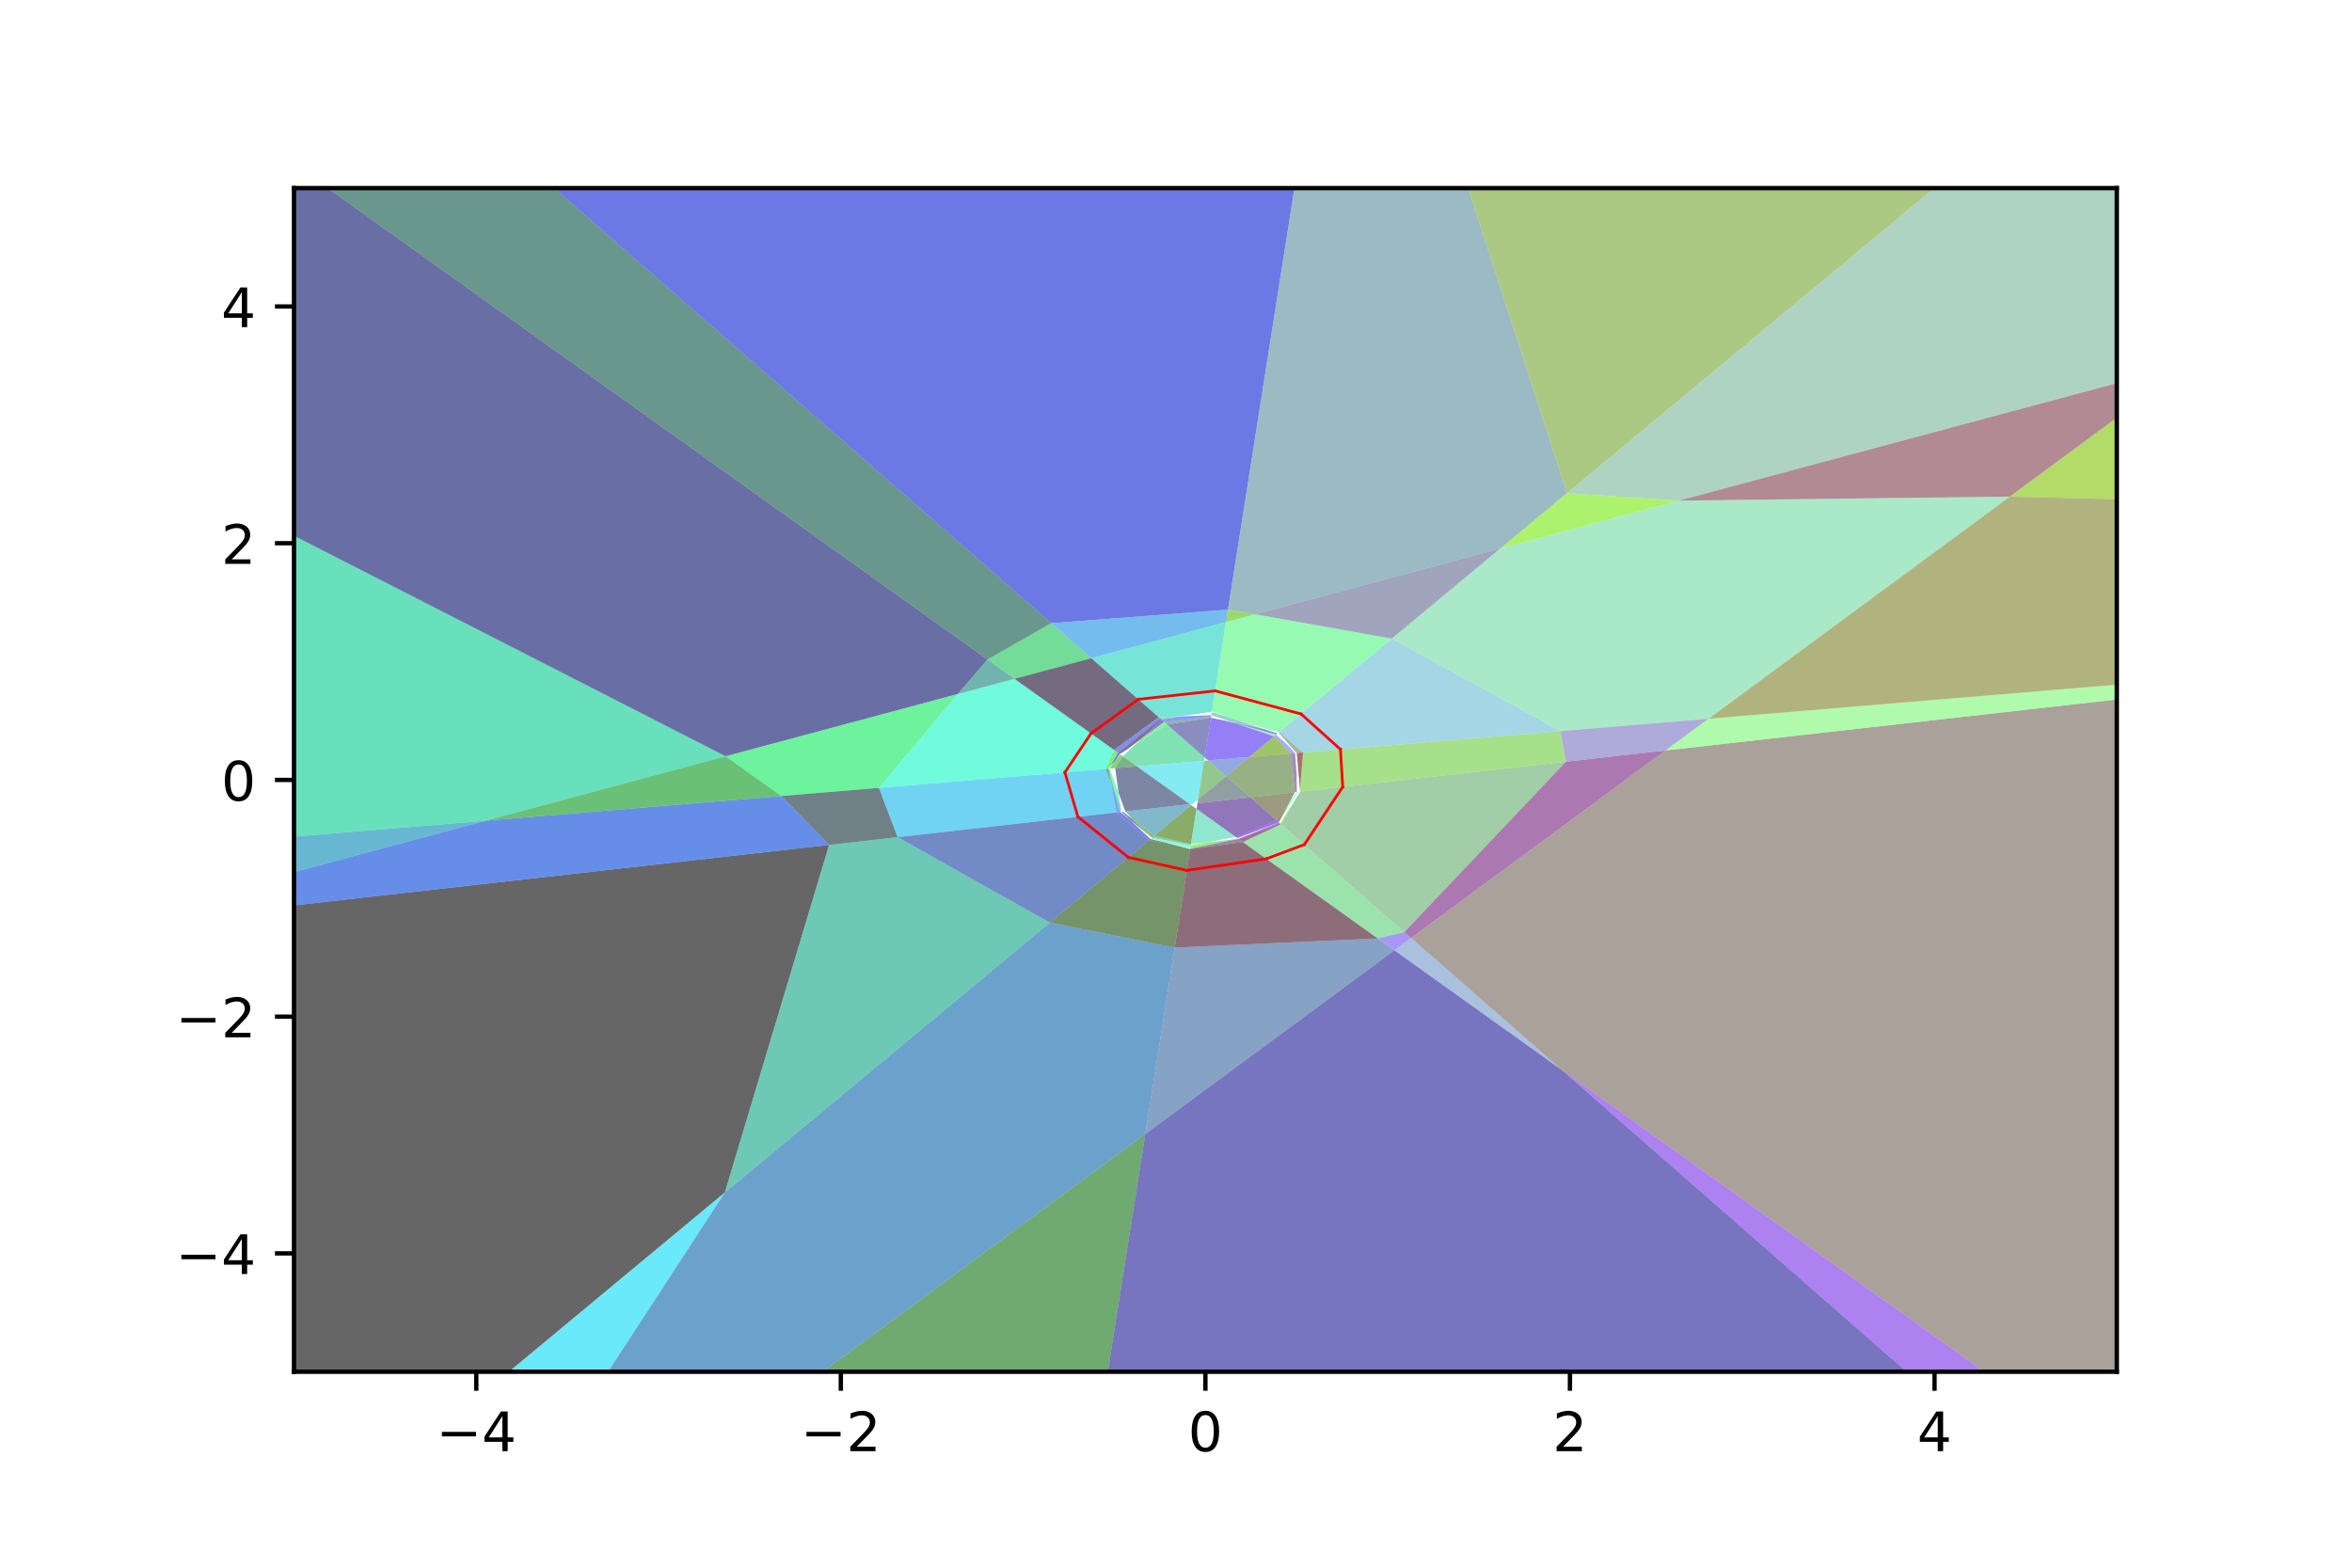 <?xml version="1.0" encoding="utf-8" standalone="no"?>
<!DOCTYPE svg PUBLIC "-//W3C//DTD SVG 1.1//EN"
  "http://www.w3.org/Graphics/SVG/1.1/DTD/svg11.dtd">
<!-- Created with matplotlib (http://matplotlib.org/) -->
<svg height="288pt" version="1.1" viewBox="0 0 432 288" width="432pt" xmlns="http://www.w3.org/2000/svg" xmlns:xlink="http://www.w3.org/1999/xlink">
 <defs>
  <style type="text/css">
*{stroke-linecap:butt;stroke-linejoin:round;}
  </style>
 </defs>
 <g id="figure_1">
  <g id="patch_1">
   <path d="M 0 288 
L 432 288 
L 432 0 
L 0 0 
z
" style="fill:#ffffff;"/>
  </g>
  <g id="axes_1">
   <g id="patch_2">
    <path d="M 54 252 
L 388.8 252 
L 388.8 34.56 
L 54 34.56 
z
" style="fill:#ffffff;"/>
   </g>
   <g id="patch_3">
    <path clip-path="url(#pea83e5d2fd)" d="M 14.947 317.228 
L -1.469 175.084 
L 14.58 170.779 
L 152.292 155.221 
L 133.144 219.063 
z
" style="opacity:0.6;stroke-dasharray:0,0;stroke-dashoffset:0;"/>
   </g>
   <g id="patch_4">
    <path clip-path="url(#pea83e5d2fd)" d="M 14.58 170.779 
L 89.201 150.763 
L 143.537 146.233 
L 152.292 155.221 
z
" style="fill:#0143da;opacity:0.6;stroke-dasharray:0,0;stroke-dashoffset:0;"/>
   </g>
   <g id="patch_5">
    <path clip-path="url(#pea83e5d2fd)" d="M -1.753 172.625 
L -3.387 158.481 
L 89.201 150.763 
L 14.58 170.779 
z
" style="fill:#0287b4;opacity:0.6;stroke-dasharray:0,0;stroke-dashoffset:0;"/>
   </g>
   <g id="patch_6">
    <path clip-path="url(#pea83e5d2fd)" d="M -3.387 158.481 
L -14.357 63.496 
L 133.284 138.938 
L 89.201 150.763 
z
" style="fill:#03cb8e;opacity:0.6;stroke-dasharray:0,0;stroke-dashoffset:0;"/>
   </g>
   <g id="patch_7">
    <path clip-path="url(#pea83e5d2fd)" d="M -14.357 63.496 
L -24.706 -26.113 
L 181.383 121.167 
L 175.909 127.504 
L 133.284 138.938 
z
" style="fill:#050f68;opacity:0.6;stroke-dasharray:0,0;stroke-dashoffset:0;"/>
   </g>
   <g id="patch_8">
    <path clip-path="url(#pea83e5d2fd)" d="M -24.706 -26.113 
L -31.136 -81.784 
L 193.1 114.486 
L 181.383 121.167 
z
" style="fill:#065342;opacity:0.6;stroke-dasharray:0,0;stroke-dashoffset:0;"/>
   </g>
   <g id="patch_9">
    <path clip-path="url(#pea83e5d2fd)" d="M 89.201 150.763 
L 133.284 138.938 
L 143.537 146.233 
z
" style="fill:#07971c;opacity:0.6;stroke-dasharray:0,0;stroke-dashoffset:0;"/>
   </g>
   <g id="patch_10">
    <path clip-path="url(#pea83e5d2fd)" d="M 18.693 349.656 
L 14.947 317.228 
L 133.144 219.063 
L 75.225 307.971 
z
" style="fill:#08daf6;opacity:0.6;stroke-dasharray:0,0;stroke-dashoffset:0;"/>
   </g>
   <g id="patch_11">
    <path clip-path="url(#pea83e5d2fd)" d="M -31.136 -81.784 
L -140.598 -1029.56 
L 248.187 -31.642 
L 225.545 111.998 
L 193.1 114.486 
z
" style="fill:#0a1ed0;opacity:0.6;stroke-dasharray:0,0;stroke-dashoffset:0;"/>
   </g>
   <g id="patch_12">
    <path clip-path="url(#pea83e5d2fd)" d="M 75.225 307.971 
L 133.144 219.063 
L 192.824 169.497 
L 215.759 174.078 
L 210.36 208.326 
z
" style="fill:#0b62aa;opacity:0.6;stroke-dasharray:0,0;stroke-dashoffset:0;"/>
   </g>
   <g id="patch_13">
    <path clip-path="url(#pea83e5d2fd)" d="M 133.144 219.063 
L 152.292 155.221 
L 164.884 153.798 
L 192.824 169.497 
z
" style="fill:#0ca684;opacity:0.6;stroke-dasharray:0,0;stroke-dashoffset:0;"/>
   </g>
   <g id="patch_14">
    <path clip-path="url(#pea83e5d2fd)" d="M 143.537 146.233 
L 133.284 138.938 
L 175.909 127.504 
L 161.44 144.741 
z
" style="fill:#0dea5e;opacity:0.6;stroke-dasharray:0,0;stroke-dashoffset:0;"/>
   </g>
   <g id="patch_15">
    <path clip-path="url(#pea83e5d2fd)" d="M 152.292 155.221 
L 143.537 146.233 
L 161.44 144.741 
L 164.884 153.798 
z
" style="fill:#0f2e38;opacity:0.6;stroke-dasharray:0,0;stroke-dashoffset:0;"/>
   </g>
   <g id="patch_16">
    <path clip-path="url(#pea83e5d2fd)" d="M 90.321 969.851 
L 23.366 390.125 
L 75.225 307.971 
L 210.36 208.326 
z
" style="fill:#107212;opacity:0.6;stroke-dasharray:0,0;stroke-dashoffset:0;"/>
   </g>
   <g id="patch_17">
    <path clip-path="url(#pea83e5d2fd)" d="M 164.884 153.798 
L 161.44 144.741 
L 203.059 141.271 
L 204.028 143.631 
L 205.055 149.26 
z
" style="fill:#11b5ec;opacity:0.6;stroke-dasharray:0,0;stroke-dashoffset:0;"/>
   </g>
   <g id="patch_18">
    <path clip-path="url(#pea83e5d2fd)" d="M 161.44 144.741 
L 175.909 127.504 
L 186.335 124.707 
L 204.605 137.763 
L 203.059 141.271 
z
" style="fill:#12f9c6;opacity:0.6;stroke-dasharray:0,0;stroke-dashoffset:0;"/>
   </g>
   <g id="patch_19">
    <path clip-path="url(#pea83e5d2fd)" d="M 164.884 153.798 
L 205.055 149.26 
L 211.092 154.325 
L 192.824 169.497 
z
" style="fill:#143da0;opacity:0.6;stroke-dasharray:0,0;stroke-dashoffset:0;"/>
   </g>
   <g id="patch_20">
    <path clip-path="url(#pea83e5d2fd)" d="M 175.909 127.504 
L 181.383 121.167 
L 186.335 124.707 
z
" style="fill:#15817a;opacity:0.6;stroke-dasharray:0,0;stroke-dashoffset:0;"/>
   </g>
   <g id="patch_21">
    <path clip-path="url(#pea83e5d2fd)" d="M 186.335 124.707 
L 181.383 121.167 
L 193.1 114.486 
L 200.452 120.92 
z
" style="fill:#16c554;opacity:0.6;stroke-dasharray:0,0;stroke-dashoffset:0;"/>
   </g>
   <g id="patch_22">
    <path clip-path="url(#pea83e5d2fd)" d="M 186.335 124.707 
L 200.452 120.92 
L 212.828 131.753 
L 204.605 137.763 
z
" style="fill:#18092e;opacity:0.6;stroke-dasharray:0,0;stroke-dashoffset:0;"/>
   </g>
   <g id="patch_23">
    <path clip-path="url(#pea83e5d2fd)" d="M 192.824 169.497 
L 211.092 154.325 
L 217.249 155.627 
L 218.61 155.991 
L 215.759 174.078 
z
" style="fill:#194d08;opacity:0.6;stroke-dasharray:0,0;stroke-dashoffset:0;"/>
   </g>
   <g id="patch_24">
    <path clip-path="url(#pea83e5d2fd)" d="M 200.452 120.92 
L 193.1 114.486 
L 225.545 111.998 
L 225.184 114.286 
z
" style="fill:#1a90e2;opacity:0.6;stroke-dasharray:0,0;stroke-dashoffset:0;"/>
   </g>
   <g id="patch_25">
    <path clip-path="url(#pea83e5d2fd)" d="M 212.828 131.753 
L 200.452 120.92 
L 225.184 114.286 
L 222.59 130.739 
L 219.787 131.183 
L 216.314 131.621 
z
" style="fill:#1bd4bc;opacity:0.6;stroke-dasharray:0,0;stroke-dashoffset:0;"/>
   </g>
   <g id="patch_26">
    <path clip-path="url(#pea83e5d2fd)" d="M 90.321 969.851 
L 210.36 208.326 
L 256.125 174.581 
L 286.824 196.521 
L 439.278 329.961 
L 325.653 3007.461 
z
" style="fill:#1d1896;opacity:0.6;stroke-dasharray:0,0;stroke-dashoffset:0;"/>
   </g>
   <g id="patch_27">
    <path clip-path="url(#pea83e5d2fd)" d="M 203.059 141.271 
L 203.589 141.227 
L 204.028 143.631 
z
" style="fill:#1e5c70;opacity:0.6;stroke-dasharray:0,0;stroke-dashoffset:0;"/>
   </g>
   <g id="patch_28">
    <path clip-path="url(#pea83e5d2fd)" d="M 204.028 143.631 
L 203.589 141.227 
L 203.644 141.223 
L 204.713 145.3 
z
" style="fill:#1fa04a;opacity:0.6;stroke-dasharray:0,0;stroke-dashoffset:0;"/>
   </g>
   <g id="patch_29">
    <path clip-path="url(#pea83e5d2fd)" d="M 203.774 141.003 
L 203.589 141.227 
L 203.059 141.271 
L 204.605 137.763 
L 205.368 138.309 
z
" style="fill:#20e424;opacity:0.6;stroke-dasharray:0,0;stroke-dashoffset:0;"/>
   </g>
   <g id="patch_30">
    <path clip-path="url(#pea83e5d2fd)" d="M 205.055 149.26 
L 205.731 149.183 
L 207.501 150.605 
L 211.328 154.13 
L 211.092 154.325 
z
" style="fill:#2227fe;opacity:0.6;stroke-dasharray:0,0;stroke-dashoffset:0;"/>
   </g>
   <g id="patch_31">
    <path clip-path="url(#pea83e5d2fd)" d="M 205.055 149.26 
L 204.028 143.631 
L 204.713 145.3 
L 205.731 149.183 
z
" style="fill:#236bd8;opacity:0.6;stroke-dasharray:0,0;stroke-dashoffset:0;"/>
   </g>
   <g id="patch_32">
    <path clip-path="url(#pea83e5d2fd)" d="M 204.713 145.3 
L 205.747 147.819 
L 205.933 149.161 
L 205.731 149.183 
z
" style="fill:#24afb2;opacity:0.6;stroke-dasharray:0,0;stroke-dashoffset:0;"/>
   </g>
   <g id="patch_33">
    <path clip-path="url(#pea83e5d2fd)" d="M 204.713 145.3 
L 203.644 141.223 
L 203.809 141.209 
L 205.452 145.682 
L 205.747 147.819 
z
" style="fill:#25f38c;opacity:0.6;stroke-dasharray:0,0;stroke-dashoffset:0;"/>
   </g>
   <g id="patch_34">
    <path clip-path="url(#pea83e5d2fd)" d="M 206.698 149.074 
L 205.452 145.682 
L 204.823 141.124 
L 208.84 140.79 
L 218.558 147.734 
z
" style="fill:#273766;opacity:0.6;stroke-dasharray:0,0;stroke-dashoffset:0;"/>
   </g>
   <g id="patch_35">
    <path clip-path="url(#pea83e5d2fd)" d="M 204.823 141.124 
L 206.232 138.926 
L 208.84 140.79 
z
" style="fill:#287b40;opacity:0.6;stroke-dasharray:0,0;stroke-dashoffset:0;"/>
   </g>
   <g id="patch_36">
    <path clip-path="url(#pea83e5d2fd)" d="M 203.809 141.209 
L 204.878 139.667 
L 205.766 138.593 
L 206.232 138.926 
L 204.823 141.124 
z
" style="fill:#29bf1a;opacity:0.6;stroke-dasharray:0,0;stroke-dashoffset:0;"/>
   </g>
   <g id="patch_37">
    <path clip-path="url(#pea83e5d2fd)" d="M 204.878 139.667 
L 203.774 141.003 
L 205.368 138.309 
L 205.671 138.525 
z
" style="fill:#2b02f4;opacity:0.6;stroke-dasharray:0,0;stroke-dashoffset:0;"/>
   </g>
   <g id="patch_38">
    <path clip-path="url(#pea83e5d2fd)" d="M 204.605 137.763 
L 212.828 131.753 
L 213.135 132.022 
L 205.368 138.309 
z
" style="fill:#2c46ce;opacity:0.6;stroke-dasharray:0,0;stroke-dashoffset:0;"/>
   </g>
   <g id="patch_39">
    <path clip-path="url(#pea83e5d2fd)" d="M 207.98 150.432 
L 206.698 149.074 
L 218.558 147.734 
L 218.811 147.915 
L 212.024 153.552 
z
" style="fill:#2d8aa8;opacity:0.6;stroke-dasharray:0,0;stroke-dashoffset:0;"/>
   </g>
   <g id="patch_40">
    <path clip-path="url(#pea83e5d2fd)" d="M 208.84 140.79 
L 206.232 138.926 
L 208.59 136.696 
L 214.353 133.088 
L 221.266 139.139 
L 221.168 139.762 
z
" style="fill:#2ece82;opacity:0.6;stroke-dasharray:0,0;stroke-dashoffset:0;"/>
   </g>
   <g id="patch_41">
    <path clip-path="url(#pea83e5d2fd)" d="M 206.901 137.754 
L 205.671 138.525 
L 205.368 138.309 
L 213.135 132.022 
L 213.343 132.204 
L 209.514 135.823 
z
" style="fill:#30125c;opacity:0.6;stroke-dasharray:0,0;stroke-dashoffset:0;"/>
   </g>
   <g id="patch_42">
    <path clip-path="url(#pea83e5d2fd)" d="M 207.501 150.605 
L 205.933 149.161 
L 206.282 149.121 
L 207.98 150.432 
L 210.163 152.743 
z
" style="fill:#315636;opacity:0.6;stroke-dasharray:0,0;stroke-dashoffset:0;"/>
   </g>
   <g id="patch_43">
    <path clip-path="url(#pea83e5d2fd)" d="M 210.163 152.743 
L 207.98 150.432 
L 212.024 153.552 
L 211.604 153.9 
z
" style="fill:#329a10;opacity:0.6;stroke-dasharray:0,0;stroke-dashoffset:0;"/>
   </g>
   <g id="patch_44">
    <path clip-path="url(#pea83e5d2fd)" d="M 208.84 140.79 
L 221.168 139.762 
L 220.045 146.89 
L 219.102 147.673 
L 218.558 147.734 
z
" style="fill:#33ddea;opacity:0.6;stroke-dasharray:0,0;stroke-dashoffset:0;"/>
   </g>
   <g id="patch_45">
    <path clip-path="url(#pea83e5d2fd)" d="M 209.514 135.823 
L 213.343 132.204 
L 213.832 132.632 
z
" style="fill:#3521c4;opacity:0.6;stroke-dasharray:0,0;stroke-dashoffset:0;"/>
   </g>
   <g id="patch_46">
    <path clip-path="url(#pea83e5d2fd)" d="M 210.36 208.326 
L 215.759 174.078 
L 253.074 172.401 
L 256.125 174.581 
z
" style="fill:#36659e;opacity:0.6;stroke-dasharray:0,0;stroke-dashoffset:0;"/>
   </g>
   <g id="patch_47">
    <path clip-path="url(#pea83e5d2fd)" d="M 211.604 153.9 
L 212.024 153.552 
L 218.757 155.062 
L 218.723 155.277 
z
" style="fill:#37a978;opacity:0.6;stroke-dasharray:0,0;stroke-dashoffset:0;"/>
   </g>
   <g id="patch_48">
    <path clip-path="url(#pea83e5d2fd)" d="M 208.59 136.696 
L 209.514 135.823 
L 213.832 132.632 
L 214.353 133.088 
z
" style="fill:#38ed52;opacity:0.6;stroke-dasharray:0,0;stroke-dashoffset:0;"/>
   </g>
   <g id="patch_49">
    <path clip-path="url(#pea83e5d2fd)" d="M 211.092 154.325 
L 211.328 154.13 
L 214.588 154.914 
L 217.249 155.627 
z
" style="fill:#3a312c;opacity:0.6;stroke-dasharray:0,0;stroke-dashoffset:0;"/>
   </g>
   <g id="patch_50">
    <path clip-path="url(#pea83e5d2fd)" d="M 212.024 153.552 
L 218.811 147.915 
L 219.774 148.604 
L 218.757 155.062 
z
" style="fill:#3b7506;opacity:0.6;stroke-dasharray:0,0;stroke-dashoffset:0;"/>
   </g>
   <g id="patch_51">
    <path clip-path="url(#pea83e5d2fd)" d="M 213.135 132.022 
L 212.828 131.753 
L 216.314 131.621 
z
" style="fill:#3cb8e0;opacity:0.6;stroke-dasharray:0,0;stroke-dashoffset:0;"/>
   </g>
   <g id="patch_52">
    <path clip-path="url(#pea83e5d2fd)" d="M 214.588 154.914 
L 211.409 154.062 
L 211.604 153.9 
L 218.723 155.277 
L 218.627 155.886 
z
" style="fill:#3dfcba;opacity:0.6;stroke-dasharray:0,0;stroke-dashoffset:0;"/>
   </g>
   <g id="patch_53">
    <path clip-path="url(#pea83e5d2fd)" d="M 214.353 133.088 
L 222.414 131.861 
L 221.266 139.139 
z
" style="fill:#3f4094;opacity:0.6;stroke-dasharray:0,0;stroke-dashoffset:0;"/>
   </g>
   <g id="patch_54">
    <path clip-path="url(#pea83e5d2fd)" d="M 214.353 133.088 
L 213.832 132.632 
L 222.448 131.642 
L 222.414 131.861 
z
" style="fill:#40846e;opacity:0.6;stroke-dasharray:0,0;stroke-dashoffset:0;"/>
   </g>
   <g id="patch_55">
    <path clip-path="url(#pea83e5d2fd)" d="M 213.343 132.204 
L 213.135 132.022 
L 216.314 131.621 
L 217.244 131.586 
z
" style="fill:#41c848;opacity:0.6;stroke-dasharray:0,0;stroke-dashoffset:0;"/>
   </g>
   <g id="patch_56">
    <path clip-path="url(#pea83e5d2fd)" d="M 215.759 174.078 
L 218.61 155.991 
L 228.295 154.693 
L 253.074 172.401 
z
" style="fill:#430c22;opacity:0.6;stroke-dasharray:0,0;stroke-dashoffset:0;"/>
   </g>
   <g id="patch_57">
    <path clip-path="url(#pea83e5d2fd)" d="M 213.832 132.632 
L 213.343 132.204 
L 217.244 131.586 
L 222.488 131.387 
L 222.448 131.642 
z
" style="fill:#444ffc;opacity:0.6;stroke-dasharray:0,0;stroke-dashoffset:0;"/>
   </g>
   <g id="patch_58">
    <path clip-path="url(#pea83e5d2fd)" d="M 218.622 155.917 
L 218.627 155.886 
L 225.841 154.284 
L 227.472 154.105 
L 227.49 154.118 
z
" style="fill:#4593d6;opacity:0.6;stroke-dasharray:0,0;stroke-dashoffset:0;"/>
   </g>
   <g id="patch_59">
    <path clip-path="url(#pea83e5d2fd)" d="M 221.559 154.754 
L 218.757 155.062 
L 219.774 148.604 
L 226.982 153.754 
z
" style="fill:#46d7b0;opacity:0.6;stroke-dasharray:0,0;stroke-dashoffset:0;"/>
   </g>
   <g id="patch_60">
    <path clip-path="url(#pea83e5d2fd)" d="M 226.982 153.754 
L 219.774 148.604 
L 219.936 147.579 
L 229.654 146.481 
L 234.523 150.742 
z
" style="fill:#481b8a;opacity:0.6;stroke-dasharray:0,0;stroke-dashoffset:0;"/>
   </g>
   <g id="patch_61">
    <path clip-path="url(#pea83e5d2fd)" d="M 219.936 147.579 
L 220.045 146.89 
L 225.215 142.596 
L 229.654 146.481 
z
" style="fill:#495f64;opacity:0.6;stroke-dasharray:0,0;stroke-dashoffset:0;"/>
   </g>
   <g id="patch_62">
    <path clip-path="url(#pea83e5d2fd)" d="M 220.045 146.89 
L 221.168 139.762 
L 221.908 139.7 
L 225.215 142.596 
z
" style="fill:#4aa33e;opacity:0.6;stroke-dasharray:0,0;stroke-dashoffset:0;"/>
   </g>
   <g id="patch_63">
    <path clip-path="url(#pea83e5d2fd)" d="M 218.627 155.886 
L 218.723 155.277 
L 221.559 154.754 
L 225.841 154.284 
z
" style="fill:#4be718;opacity:0.6;stroke-dasharray:0,0;stroke-dashoffset:0;"/>
   </g>
   <g id="patch_64">
    <path clip-path="url(#pea83e5d2fd)" d="M 221.908 139.7 
L 221.266 139.139 
L 222.414 131.861 
L 225.767 132.571 
L 227.184 132.967 
L 234.034 135.272 
L 229.46 139.071 
z
" style="fill:#4d2af2;opacity:0.6;stroke-dasharray:0,0;stroke-dashoffset:0;"/>
   </g>
   <g id="patch_65">
    <path clip-path="url(#pea83e5d2fd)" d="M 225.215 142.596 
L 221.908 139.7 
L 229.46 139.071 
z
" style="fill:#4e6ecc;opacity:0.6;stroke-dasharray:0,0;stroke-dashoffset:0;"/>
   </g>
   <g id="patch_66">
    <path clip-path="url(#pea83e5d2fd)" d="M 226.411 132.707 
L 222.488 131.387 
L 222.576 130.832 
L 226.493 132.034 
L 232.234 133.939 
z
" style="fill:#4fb2a6;opacity:0.6;stroke-dasharray:0,0;stroke-dashoffset:0;"/>
   </g>
   <g id="patch_67">
    <path clip-path="url(#pea83e5d2fd)" d="M 234.947 134.513 
L 233.727 134.255 
L 226.493 132.034 
L 222.59 130.739 
L 225.184 114.286 
L 230.541 112.849 
L 255.648 117.321 
z
" style="fill:#50f680;opacity:0.6;stroke-dasharray:0,0;stroke-dashoffset:0;"/>
   </g>
   <g id="patch_68">
    <path clip-path="url(#pea83e5d2fd)" d="M 218.61 155.991 
L 218.622 155.917 
L 227.49 154.118 
L 228.295 154.693 
z
" style="fill:#523a5a;opacity:0.6;stroke-dasharray:0,0;stroke-dashoffset:0;"/>
   </g>
   <g id="patch_69">
    <path clip-path="url(#pea83e5d2fd)" d="M 229.654 146.481 
L 225.215 142.596 
L 229.46 139.071 
L 237.056 138.437 
L 237.837 145.556 
z
" style="fill:#537e34;opacity:0.6;stroke-dasharray:0,0;stroke-dashoffset:0;"/>
   </g>
   <g id="patch_70">
    <path clip-path="url(#pea83e5d2fd)" d="M 225.184 114.286 
L 225.545 111.998 
L 230.541 112.849 
z
" style="fill:#54c20e;opacity:0.6;stroke-dasharray:0,0;stroke-dashoffset:0;"/>
   </g>
   <g id="patch_71">
    <path clip-path="url(#pea83e5d2fd)" d="M 227.277 153.965 
L 226.982 153.754 
L 234.523 150.742 
L 234.876 151.051 
z
" style="fill:#5605e8;opacity:0.6;stroke-dasharray:0,0;stroke-dashoffset:0;"/>
   </g>
   <g id="patch_72">
    <path clip-path="url(#pea83e5d2fd)" d="M 227.184 132.967 
L 226.411 132.707 
L 232.234 133.939 
L 234.666 134.746 
L 234.384 134.981 
z
" style="fill:#5749c2;opacity:0.6;stroke-dasharray:0,0;stroke-dashoffset:0;"/>
   </g>
   <g id="patch_73">
    <path clip-path="url(#pea83e5d2fd)" d="M 230.541 112.849 
L 225.545 111.998 
L 248.187 -31.642 
L 287.822 90.6 
L 275.579 100.768 
z
" style="fill:#588d9c;opacity:0.6;stroke-dasharray:0,0;stroke-dashoffset:0;"/>
   </g>
   <g id="patch_74">
    <path clip-path="url(#pea83e5d2fd)" d="M 228.295 154.693 
L 235.284 151.409 
L 257.939 171.238 
L 253.074 172.401 
z
" style="fill:#59d176;opacity:0.6;stroke-dasharray:0,0;stroke-dashoffset:0;"/>
   </g>
   <g id="patch_75">
    <path clip-path="url(#pea83e5d2fd)" d="M 228.295 154.693 
L 227.49 154.118 
L 235.103 151.25 
L 235.284 151.409 
z
" style="fill:#5b1550;opacity:0.6;stroke-dasharray:0,0;stroke-dashoffset:0;"/>
   </g>
   <g id="patch_76">
    <path clip-path="url(#pea83e5d2fd)" d="M 229.654 146.481 
L 237.837 145.556 
L 236.814 147.476 
L 234.523 150.742 
z
" style="fill:#5c592a;opacity:0.6;stroke-dasharray:0,0;stroke-dashoffset:0;"/>
   </g>
   <g id="patch_77">
    <path clip-path="url(#pea83e5d2fd)" d="M 229.46 139.071 
L 234.034 135.272 
L 237.056 138.437 
z
" style="fill:#5d9d04;opacity:0.6;stroke-dasharray:0,0;stroke-dashoffset:0;"/>
   </g>
   <g id="patch_78">
    <path clip-path="url(#pea83e5d2fd)" d="M 227.184 132.967 
L 234.384 134.981 
L 234.034 135.272 
z
" style="fill:#5ee0de;opacity:0.6;stroke-dasharray:0,0;stroke-dashoffset:0;"/>
   </g>
   <g id="patch_79">
    <path clip-path="url(#pea83e5d2fd)" d="M 227.49 154.118 
L 227.472 154.105 
L 234.898 151.071 
L 235.103 151.25 
z
" style="fill:#6024b8;opacity:0.6;stroke-dasharray:0,0;stroke-dashoffset:0;"/>
   </g>
   <g id="patch_80">
    <path clip-path="url(#pea83e5d2fd)" d="M 230.541 112.849 
L 275.579 100.768 
L 255.648 117.321 
z
" style="fill:#616892;opacity:0.6;stroke-dasharray:0,0;stroke-dashoffset:0;"/>
   </g>
   <g id="patch_81">
    <path clip-path="url(#pea83e5d2fd)" d="M 235.284 151.409 
L 238.116 146.523 
L 238.802 145.447 
L 287.629 139.931 
L 257.939 171.238 
z
" style="fill:#62ac6c;opacity:0.6;stroke-dasharray:0,0;stroke-dashoffset:0;"/>
   </g>
   <g id="patch_82">
    <path clip-path="url(#pea83e5d2fd)" d="M 235.103 151.25 
L 238.116 146.523 
L 235.284 151.409 
z
" style="fill:#63f046;opacity:0.6;stroke-dasharray:0,0;stroke-dashoffset:0;"/>
   </g>
   <g id="patch_83">
    <path clip-path="url(#pea83e5d2fd)" d="M 234.523 150.742 
L 236.814 147.476 
L 235.075 150.739 
L 234.876 151.051 
z
" style="fill:#653420;opacity:0.6;stroke-dasharray:0,0;stroke-dashoffset:0;"/>
   </g>
   <g id="patch_84">
    <path clip-path="url(#pea83e5d2fd)" d="M 234.034 135.272 
L 234.384 134.981 
L 236.648 136.986 
L 237.871 138.37 
L 237.056 138.437 
z
" style="fill:#6677fa;opacity:0.6;stroke-dasharray:0,0;stroke-dashoffset:0;"/>
   </g>
   <g id="patch_85">
    <path clip-path="url(#pea83e5d2fd)" d="M 239.337 138.247 
L 234.947 134.513 
L 255.648 117.321 
L 286.607 134.307 
z
" style="fill:#67bbd4;opacity:0.6;stroke-dasharray:0,0;stroke-dashoffset:0;"/>
   </g>
   <g id="patch_86">
    <path clip-path="url(#pea83e5d2fd)" d="M 235.075 150.739 
L 236.814 147.476 
L 238.189 145.516 
L 238.423 145.49 
z
" style="fill:#68ffae;opacity:0.6;stroke-dasharray:0,0;stroke-dashoffset:0;"/>
   </g>
   <g id="patch_87">
    <path clip-path="url(#pea83e5d2fd)" d="M 237.056 138.437 
L 237.871 138.37 
L 238.156 142.045 
L 238.189 145.516 
L 237.837 145.556 
z
" style="fill:#6a4388;opacity:0.6;stroke-dasharray:0,0;stroke-dashoffset:0;"/>
   </g>
   <g id="patch_88">
    <path clip-path="url(#pea83e5d2fd)" d="M 238.18 138.344 
L 237.898 138.094 
L 234.845 134.598 
L 234.947 134.513 
L 239.337 138.247 
z
" style="fill:#6b8762;opacity:0.6;stroke-dasharray:0,0;stroke-dashoffset:0;"/>
   </g>
   <g id="patch_89">
    <path clip-path="url(#pea83e5d2fd)" d="M 238.802 145.447 
L 238.768 145.062 
L 239.337 138.247 
L 286.607 134.307 
L 287.63 139.931 
z
" style="fill:#6ccb3c;opacity:0.6;stroke-dasharray:0,0;stroke-dashoffset:0;"/>
   </g>
   <g id="patch_90">
    <path clip-path="url(#pea83e5d2fd)" d="M 238.18 138.344 
L 239.337 138.247 
L 238.768 145.062 
z
" style="fill:#6e0f16;opacity:0.6;stroke-dasharray:0,0;stroke-dashoffset:0;"/>
   </g>
   <g id="patch_91">
    <path clip-path="url(#pea83e5d2fd)" d="M 253.074 172.401 
L 257.939 171.238 
L 259.183 172.326 
L 256.125 174.581 
z
" style="fill:#6f52f0;opacity:0.6;stroke-dasharray:0,0;stroke-dashoffset:0;"/>
   </g>
   <g id="patch_92">
    <path clip-path="url(#pea83e5d2fd)" d="M 256.125 174.581 
L 259.183 172.326 
L 286.824 196.521 
z
" style="fill:#7096ca;opacity:0.6;stroke-dasharray:0,0;stroke-dashoffset:0;"/>
   </g>
   <g id="patch_93">
    <path clip-path="url(#pea83e5d2fd)" d="M 286.607 134.307 
L 255.648 117.321 
L 275.579 100.768 
L 308.393 91.966 
L 369.168 91.227 
L 313.82 132.038 
z
" style="fill:#71daa4;opacity:0.6;stroke-dasharray:0,0;stroke-dashoffset:0;"/>
   </g>
   <g id="patch_94">
    <path clip-path="url(#pea83e5d2fd)" d="M 259.183 172.326 
L 257.939 171.238 
L 287.629 139.931 
L 305.919 137.864 
z
" style="fill:#731e7e;opacity:0.6;stroke-dasharray:0,0;stroke-dashoffset:0;"/>
   </g>
   <g id="patch_95">
    <path clip-path="url(#pea83e5d2fd)" d="M 286.824 196.521 
L 259.183 172.326 
L 305.919 137.864 
L 448.112 121.8 
L 440.287 306.192 
z
" style="fill:#746258;opacity:0.6;stroke-dasharray:0,0;stroke-dashoffset:0;"/>
   </g>
   <g id="patch_96">
    <path clip-path="url(#pea83e5d2fd)" d="M 287.822 90.6 
L 248.187 -31.642 
L 530.675 -1823.744 
L 455.34 -48.528 
z
" style="fill:#75a632;opacity:0.6;stroke-dasharray:0,0;stroke-dashoffset:0;"/>
   </g>
   <g id="patch_97">
    <path clip-path="url(#pea83e5d2fd)" d="M 275.579 100.768 
L 287.822 90.6 
L 308.393 91.966 
z
" style="fill:#76ea0c;opacity:0.6;stroke-dasharray:0,0;stroke-dashoffset:0;"/>
   </g>
   <g id="patch_98">
    <path clip-path="url(#pea83e5d2fd)" d="M 286.824 196.521 
L 440.287 306.192 
L 439.278 329.961 
z
" style="fill:#782de6;opacity:0.6;stroke-dasharray:0,0;stroke-dashoffset:0;"/>
   </g>
   <g id="patch_99">
    <path clip-path="url(#pea83e5d2fd)" d="M 287.63 139.931 
L 286.607 134.307 
L 313.82 132.038 
L 305.919 137.864 
z
" style="fill:#7971c0;opacity:0.6;stroke-dasharray:0,0;stroke-dashoffset:0;"/>
   </g>
   <g id="patch_100">
    <path clip-path="url(#pea83e5d2fd)" d="M 402.345 66.763 
L 308.393 91.966 
L 287.822 90.6 
L 455.34 -48.528 
L 452.001 30.148 
z
" style="fill:#7ab59a;opacity:0.6;stroke-dasharray:0,0;stroke-dashoffset:0;"/>
   </g>
   <g id="patch_101">
    <path clip-path="url(#pea83e5d2fd)" d="M 305.919 137.864 
L 313.82 132.038 
L 448.153 120.841 
L 448.112 121.8 
z
" style="fill:#7bf974;opacity:0.6;stroke-dasharray:0,0;stroke-dashoffset:0;"/>
   </g>
   <g id="patch_102">
    <path clip-path="url(#pea83e5d2fd)" d="M 308.393 91.966 
L 402.345 66.763 
L 369.168 91.227 
z
" style="fill:#7d3d4e;opacity:0.6;stroke-dasharray:0,0;stroke-dashoffset:0;"/>
   </g>
   <g id="patch_103">
    <path clip-path="url(#pea83e5d2fd)" d="M 313.82 132.038 
L 369.168 91.227 
L 449.327 93.163 
L 448.153 120.841 
z
" style="fill:#7e8128;opacity:0.6;stroke-dasharray:0,0;stroke-dashoffset:0;"/>
   </g>
   <g id="patch_104">
    <path clip-path="url(#pea83e5d2fd)" d="M 369.168 91.227 
L 402.345 66.763 
L 451.001 53.711 
L 449.327 93.163 
z
" style="fill:#7fc502;opacity:0.6;stroke-dasharray:0,0;stroke-dashoffset:0;"/>
   </g>
   <g id="matplotlib.axis_1">
    <g id="xtick_1">
     <g id="line2d_1">
      <defs>
       <path d="M 0 0 
L 0 3.5 
" id="m05def43b25" style="stroke:#000000;stroke-width:0.8;"/>
      </defs>
      <g>
       <use style="stroke:#000000;stroke-width:0.8;" x="87.48" xlink:href="#m05def43b25" y="252"/>
      </g>
     </g>
     <g id="text_1">
      <!-- −4 -->
      <defs>
       <path d="M 10.594 35.5 
L 73.188 35.5 
L 73.188 27.203 
L 10.594 27.203 
z
" id="DejaVuSans-2212"/>
       <path d="M 37.797 64.312 
L 12.891 25.391 
L 37.797 25.391 
z
M 35.203 72.906 
L 47.609 72.906 
L 47.609 25.391 
L 58.016 25.391 
L 58.016 17.188 
L 47.609 17.188 
L 47.609 0 
L 37.797 0 
L 37.797 17.188 
L 4.891 17.188 
L 4.891 26.703 
z
" id="DejaVuSans-34"/>
      </defs>
      <g transform="translate(80.109 266.598)scale(0.1 -0.1)">
       <use xlink:href="#DejaVuSans-2212"/>
       <use x="83.789" xlink:href="#DejaVuSans-34"/>
      </g>
     </g>
    </g>
    <g id="xtick_2">
     <g id="line2d_2">
      <g>
       <use style="stroke:#000000;stroke-width:0.8;" x="154.44" xlink:href="#m05def43b25" y="252"/>
      </g>
     </g>
     <g id="text_2">
      <!-- −2 -->
      <defs>
       <path d="M 19.188 8.297 
L 53.609 8.297 
L 53.609 0 
L 7.328 0 
L 7.328 8.297 
Q 12.938 14.109 22.625 23.891 
Q 32.328 33.688 34.812 36.531 
Q 39.547 41.844 41.422 45.531 
Q 43.312 49.219 43.312 52.781 
Q 43.312 58.594 39.234 62.25 
Q 35.156 65.922 28.609 65.922 
Q 23.969 65.922 18.812 64.312 
Q 13.672 62.703 7.812 59.422 
L 7.812 69.391 
Q 13.766 71.781 18.938 73 
Q 24.125 74.219 28.422 74.219 
Q 39.75 74.219 46.484 68.547 
Q 53.219 62.891 53.219 53.422 
Q 53.219 48.922 51.531 44.891 
Q 49.859 40.875 45.406 35.406 
Q 44.188 33.984 37.641 27.219 
Q 31.109 20.453 19.188 8.297 
z
" id="DejaVuSans-32"/>
      </defs>
      <g transform="translate(147.069 266.598)scale(0.1 -0.1)">
       <use xlink:href="#DejaVuSans-2212"/>
       <use x="83.789" xlink:href="#DejaVuSans-32"/>
      </g>
     </g>
    </g>
    <g id="xtick_3">
     <g id="line2d_3">
      <g>
       <use style="stroke:#000000;stroke-width:0.8;" x="221.4" xlink:href="#m05def43b25" y="252"/>
      </g>
     </g>
     <g id="text_3">
      <!-- 0 -->
      <defs>
       <path d="M 31.781 66.406 
Q 24.172 66.406 20.328 58.906 
Q 16.5 51.422 16.5 36.375 
Q 16.5 21.391 20.328 13.891 
Q 24.172 6.391 31.781 6.391 
Q 39.453 6.391 43.281 13.891 
Q 47.125 21.391 47.125 36.375 
Q 47.125 51.422 43.281 58.906 
Q 39.453 66.406 31.781 66.406 
z
M 31.781 74.219 
Q 44.047 74.219 50.516 64.516 
Q 56.984 54.828 56.984 36.375 
Q 56.984 17.969 50.516 8.266 
Q 44.047 -1.422 31.781 -1.422 
Q 19.531 -1.422 13.062 8.266 
Q 6.594 17.969 6.594 36.375 
Q 6.594 54.828 13.062 64.516 
Q 19.531 74.219 31.781 74.219 
z
" id="DejaVuSans-30"/>
      </defs>
      <g transform="translate(218.219 266.598)scale(0.1 -0.1)">
       <use xlink:href="#DejaVuSans-30"/>
      </g>
     </g>
    </g>
    <g id="xtick_4">
     <g id="line2d_4">
      <g>
       <use style="stroke:#000000;stroke-width:0.8;" x="288.36" xlink:href="#m05def43b25" y="252"/>
      </g>
     </g>
     <g id="text_4">
      <!-- 2 -->
      <g transform="translate(285.179 266.598)scale(0.1 -0.1)">
       <use xlink:href="#DejaVuSans-32"/>
      </g>
     </g>
    </g>
    <g id="xtick_5">
     <g id="line2d_5">
      <g>
       <use style="stroke:#000000;stroke-width:0.8;" x="355.32" xlink:href="#m05def43b25" y="252"/>
      </g>
     </g>
     <g id="text_5">
      <!-- 4 -->
      <g transform="translate(352.139 266.598)scale(0.1 -0.1)">
       <use xlink:href="#DejaVuSans-34"/>
      </g>
     </g>
    </g>
   </g>
   <g id="matplotlib.axis_2">
    <g id="ytick_1">
     <g id="line2d_6">
      <defs>
       <path d="M 0 0 
L -3.5 0 
" id="m2457e02a04" style="stroke:#000000;stroke-width:0.8;"/>
      </defs>
      <g>
       <use style="stroke:#000000;stroke-width:0.8;" x="54" xlink:href="#m2457e02a04" y="230.256"/>
      </g>
     </g>
     <g id="text_6">
      <!-- −4 -->
      <g transform="translate(32.258 234.055)scale(0.1 -0.1)">
       <use xlink:href="#DejaVuSans-2212"/>
       <use x="83.789" xlink:href="#DejaVuSans-34"/>
      </g>
     </g>
    </g>
    <g id="ytick_2">
     <g id="line2d_7">
      <g>
       <use style="stroke:#000000;stroke-width:0.8;" x="54" xlink:href="#m2457e02a04" y="186.768"/>
      </g>
     </g>
     <g id="text_7">
      <!-- −2 -->
      <g transform="translate(32.258 190.567)scale(0.1 -0.1)">
       <use xlink:href="#DejaVuSans-2212"/>
       <use x="83.789" xlink:href="#DejaVuSans-32"/>
      </g>
     </g>
    </g>
    <g id="ytick_3">
     <g id="line2d_8">
      <g>
       <use style="stroke:#000000;stroke-width:0.8;" x="54" xlink:href="#m2457e02a04" y="143.28"/>
      </g>
     </g>
     <g id="text_8">
      <!-- 0 -->
      <g transform="translate(40.638 147.079)scale(0.1 -0.1)">
       <use xlink:href="#DejaVuSans-30"/>
      </g>
     </g>
    </g>
    <g id="ytick_4">
     <g id="line2d_9">
      <g>
       <use style="stroke:#000000;stroke-width:0.8;" x="54" xlink:href="#m2457e02a04" y="99.792"/>
      </g>
     </g>
     <g id="text_9">
      <!-- 2 -->
      <g transform="translate(40.638 103.591)scale(0.1 -0.1)">
       <use xlink:href="#DejaVuSans-32"/>
      </g>
     </g>
    </g>
    <g id="ytick_5">
     <g id="line2d_10">
      <g>
       <use style="stroke:#000000;stroke-width:0.8;" x="54" xlink:href="#m2457e02a04" y="56.304"/>
      </g>
     </g>
     <g id="text_10">
      <!-- 4 -->
      <g transform="translate(40.638 60.103)scale(0.1 -0.1)">
       <use xlink:href="#DejaVuSans-34"/>
      </g>
     </g>
    </g>
   </g>
   <g id="line2d_11">
    <path clip-path="url(#pea83e5d2fd)" d="M 197.985 150.059 
L 195.593 141.894 
" style="fill:none;stroke:#ff0000;stroke-linecap:square;stroke-width:0.5;"/>
   </g>
   <g id="line2d_12">
    <path clip-path="url(#pea83e5d2fd)" d="M 200.387 134.748 
L 195.593 141.894 
" style="fill:none;stroke:#ff0000;stroke-linecap:square;stroke-width:0.5;"/>
   </g>
   <g id="line2d_13">
    <path clip-path="url(#pea83e5d2fd)" d="M 207.255 157.512 
L 197.985 150.059 
" style="fill:none;stroke:#ff0000;stroke-linecap:square;stroke-width:0.5;"/>
   </g>
   <g id="line2d_14">
    <path clip-path="url(#pea83e5d2fd)" d="M 209.078 128.471 
L 200.387 134.748 
" style="fill:none;stroke:#ff0000;stroke-linecap:square;stroke-width:0.5;"/>
   </g>
   <g id="line2d_15">
    <path clip-path="url(#pea83e5d2fd)" d="M 217.995 159.896 
L 207.255 157.512 
" style="fill:none;stroke:#ff0000;stroke-linecap:square;stroke-width:0.5;"/>
   </g>
   <g id="line2d_16">
    <path clip-path="url(#pea83e5d2fd)" d="M 223.192 126.922 
L 209.078 128.471 
" style="fill:none;stroke:#ff0000;stroke-linecap:square;stroke-width:0.5;"/>
   </g>
   <g id="line2d_17">
    <path clip-path="url(#pea83e5d2fd)" d="M 232.6 157.769 
L 217.995 159.896 
" style="fill:none;stroke:#ff0000;stroke-linecap:square;stroke-width:0.5;"/>
   </g>
   <g id="line2d_18">
    <path clip-path="url(#pea83e5d2fd)" d="M 238.977 131.167 
L 223.192 126.922 
" style="fill:none;stroke:#ff0000;stroke-linecap:square;stroke-width:0.5;"/>
   </g>
   <g id="line2d_19">
    <path clip-path="url(#pea83e5d2fd)" d="M 232.6 157.769 
L 239.57 155.16 
" style="fill:none;stroke:#ff0000;stroke-linecap:square;stroke-width:0.5;"/>
   </g>
   <g id="line2d_20">
    <path clip-path="url(#pea83e5d2fd)" d="M 239.57 155.16 
L 246.623 144.564 
" style="fill:none;stroke:#ff0000;stroke-linecap:square;stroke-width:0.5;"/>
   </g>
   <g id="line2d_21">
    <path clip-path="url(#pea83e5d2fd)" d="M 246.206 137.675 
L 238.977 131.167 
" style="fill:none;stroke:#ff0000;stroke-linecap:square;stroke-width:0.5;"/>
   </g>
   <g id="line2d_22">
    <path clip-path="url(#pea83e5d2fd)" d="M 246.623 144.564 
L 246.206 137.675 
" style="fill:none;stroke:#ff0000;stroke-linecap:square;stroke-width:0.5;"/>
   </g>
   <g id="patch_105">
    <path d="M 54 252 
L 54 34.56 
" style="fill:none;stroke:#000000;stroke-linecap:square;stroke-linejoin:miter;stroke-width:0.8;"/>
   </g>
   <g id="patch_106">
    <path d="M 388.8 252 
L 388.8 34.56 
" style="fill:none;stroke:#000000;stroke-linecap:square;stroke-linejoin:miter;stroke-width:0.8;"/>
   </g>
   <g id="patch_107">
    <path d="M 54 252 
L 388.8 252 
" style="fill:none;stroke:#000000;stroke-linecap:square;stroke-linejoin:miter;stroke-width:0.8;"/>
   </g>
   <g id="patch_108">
    <path d="M 54 34.56 
L 388.8 34.56 
" style="fill:none;stroke:#000000;stroke-linecap:square;stroke-linejoin:miter;stroke-width:0.8;"/>
   </g>
  </g>
 </g>
 <defs>
  <clipPath id="pea83e5d2fd">
   <rect height="217.44" width="334.8" x="54" y="34.56"/>
  </clipPath>
 </defs>
</svg>
